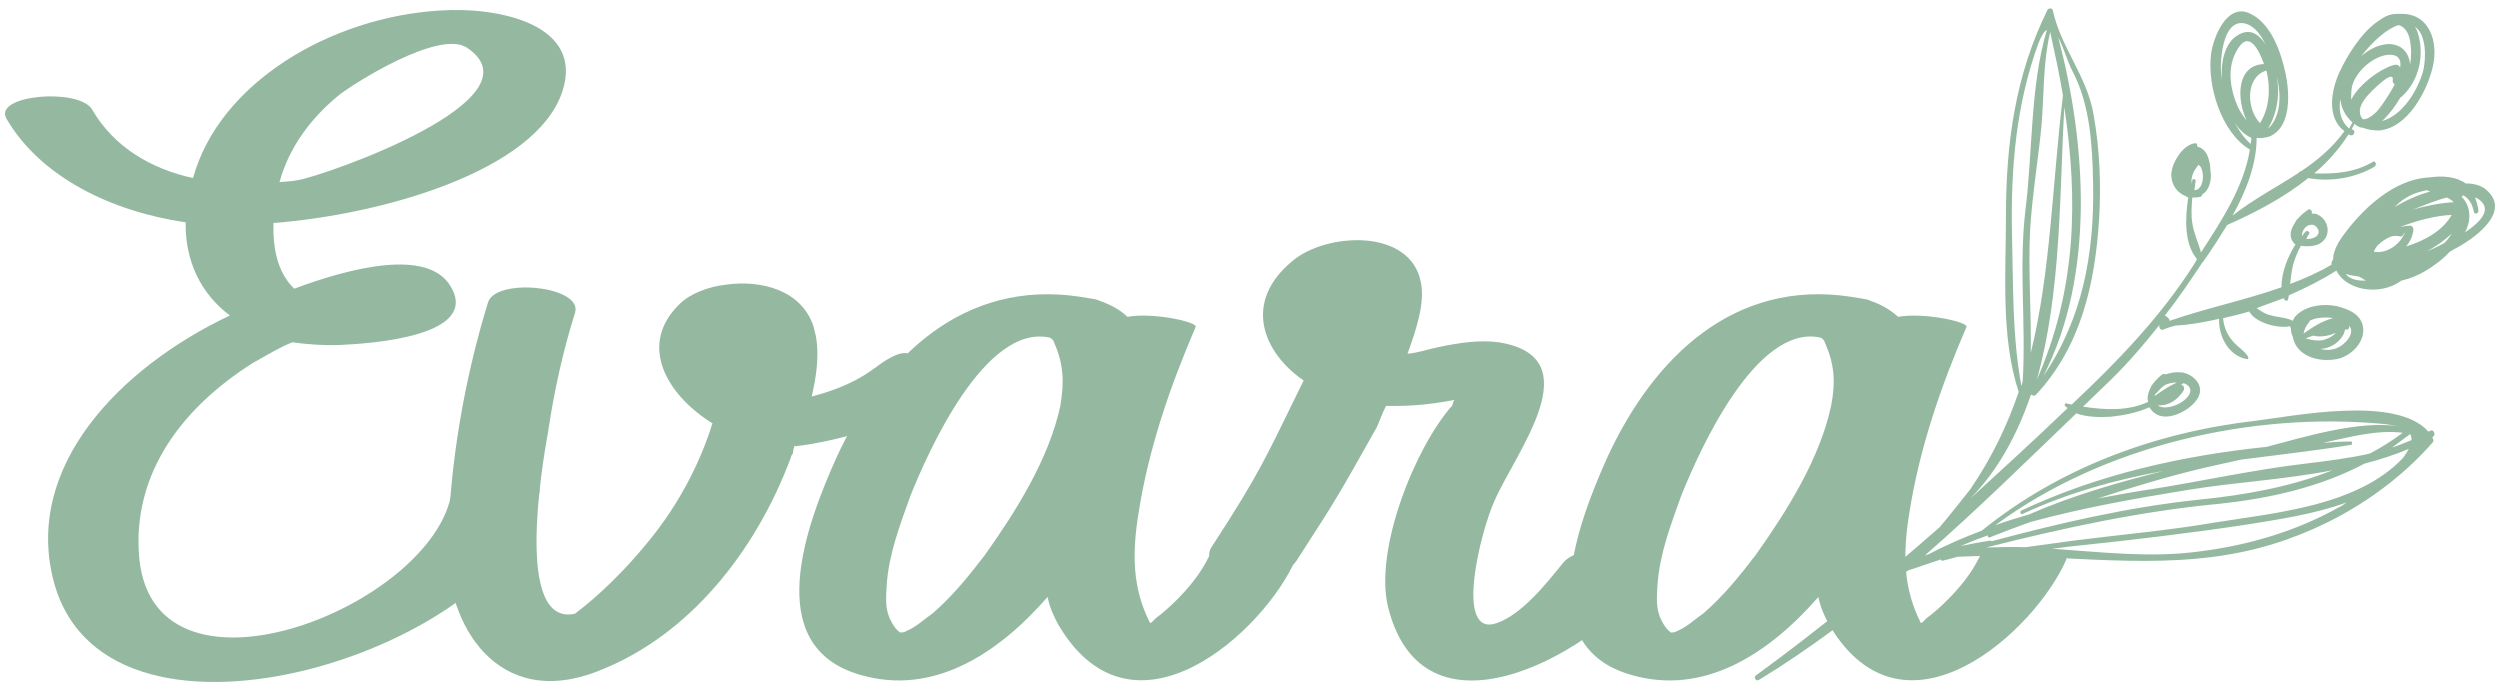 <?xml version="1.0" encoding="UTF-8" standalone="no" ?>
<!DOCTYPE svg PUBLIC "-//W3C//DTD SVG 1.1//EN" "http://www.w3.org/Graphics/SVG/1.1/DTD/svg11.dtd">
<svg xmlns="http://www.w3.org/2000/svg" xmlns:xlink="http://www.w3.org/1999/xlink" version="1.1" width="373" height="103" viewBox="0 0 373 103" xml:space="preserve">
<desc>Created with Fabric.js 5.2.4</desc>
<defs>
</defs>
<g transform="matrix(1 0 0 1 186.5 51.5)" id="a358886f-0612-46da-976e-9df85a283de4"  >
<rect style="stroke: none; stroke-width: 1; stroke-dasharray: none; stroke-linecap: butt; stroke-dashoffset: 0; stroke-linejoin: miter; stroke-miterlimit: 4; fill: rgb(255,255,255); fill-rule: nonzero; opacity: 1; visibility: hidden;" vector-effect="non-scaling-stroke"  x="-186.5" y="-51.5" rx="0" ry="0" width="373" height="103" />
</g>
<g transform="matrix(Infinity NaN NaN Infinity 0 0)" id="aba4333c-ca57-42ca-ae39-08d73f397d28"  >
</g>
<g transform="matrix(1 0 0 1 186.5 51.5)"  >
<g style="" vector-effect="non-scaling-stroke"   >
		<g transform="matrix(1 0 0 1 130.54 -0.12)"  >
<path style="stroke: none; stroke-width: 1; stroke-dasharray: none; stroke-linecap: butt; stroke-dashoffset: 0; stroke-linejoin: miter; stroke-miterlimit: 4; fill: rgb(149,185,160); fill-rule: nonzero; opacity: 1;" vector-effect="non-scaling-stroke"  transform=" translate(-316.35, -50.21)" d="M 362.3 64.8 C 362.4 64.7 362.4 64.4 362.3 64.3 C 362.3 64.2 362.2 64.2 362.2 64.1 C 362.2 64.1 362.3 64.1 362.3 64 C 362.8 63.7 362.4 62.8 361.9 63.1 C 361.8 63.2 361.7 63.2 361.6 63.2 C 356.8 57.8 341.6 60.9 335.9 61.6 C 321 63.3 306.6 68.6 295 78 C 292.3 79 289.6 80.2 287.1 81.5 C 286.9 81.6 286.7 81.6 286.5 81.7 C 294.3 74.9 301.7 67.6 309.1 60.5 C 310.7 61.1 312.7 61.1 314.3 61 C 316.2 60.8 318.2 60.4 320 59.6 C 320.2 59.9 320.4 60.2 320.7 60.4 C 322.6 62 326.3 60 327.3 58.1 C 328.2 56.3 326.6 54.7 324.9 54.4 C 324 54.3 323.2 54.4 322.4 54.7 C 322.3 54.6 322.1 54.6 321.9 54.7 C 321.4 55.1 321 55.5 320.6 56 C 320.5 56.1 320.4 56.3 320.3 56.4 C 319.9 57.2 319.6 58 319.8 58.8 C 316.7 60.2 313.4 60 310.1 59.5 C 311.1 58.5 312.1 57.6 313.1 56.6 C 316.2 53.7 318.9 50.6 321.5 47.3 C 321.4 47.6 321.6 48.2 322.1 48 C 322.7 47.7 323.3 47.6 323.9 47.4 C 326 47.3 328.2 46.9 330.4 46.4 C 330.3 49 331.8 51.9 334.5 52.4 C 334.8 52.5 334.8 52.1 334.7 52 C 334.1 51.1 333.2 50.6 332.5 49.8 C 331.6 48.8 331.1 47.6 331 46.3 C 332.3 46 333.6 45.7 334.9 45.3 C 335.8 47 339.2 47.9 341 47.5 C 341 47.6 341 47.7 341.1 47.7 C 341.1 48.2 341.2 48.7 341.4 49.1 C 341.5 49.6 341.7 50.2 342.1 50.7 C 343.4 52.4 346 52.8 348 52.4 C 350 52 352.1 50 351.9 47.8 C 351.7 45.7 349.6 44.9 347.9 44.5 C 346 44.1 343.5 44.4 342 45.8 C 341.7 46.1 341.5 46.4 341.4 46.7 C 340.5 46.2 339.3 46.2 338.2 45.9 C 337.3 45.7 336.7 45.3 336 44.8 C 337.4 44.3 338.7 43.8 340.1 43.3 C 340.1 43.4 340.1 43.4 340.1 43.5 C 340.2 43.7 340.6 43.8 340.7 43.5 C 340.7 43.3 340.8 43.1 340.8 42.9 C 343.3 41.8 345.7 40.6 347.9 39.2 C 349.3 42.1 354.3 43.1 357.6 40.7 C 358.9 40.4 360.1 39.9 361.1 39.3 C 362.3 38.6 363.7 37.6 364.8 36.4 C 365 36.3 365.2 36.2 365.3 36.1 C 368.1 34.7 374.3 30.5 370.2 27.1 C 369.5 26.5 368.4 26.2 367.2 26.2 C 365.8 25.2 363.8 25 361.8 25.3 C 356.5 25.5 351.6 30.1 348.6 34.4 C 347.8 35.6 347.4 36.7 347.4 37.6 L 347.3 37.7 C 347.2 37.9 347.1 38.1 347.2 38.3 C 345.2 39.5 343.1 40.4 341 41.2 C 341.1 40.3 341.2 39.4 341.4 38.5 C 341.7 37.4 342.1 36.4 342.6 35.5 C 343.2 35.6 343.9 35.6 344.4 35.5 C 345.2 35.4 345.9 35 346.3 34.3 C 347 33.1 346.4 31.5 345.2 30.9 C 344.9 30.7 344.6 30.7 344.2 30.7 C 344.4 30.4 344 29.9 343.7 30.1 C 343.3 30.4 342.7 30.8 342.2 31.4 L 342.1 31.5 L 342.1 31.5 C 341.9 31.7 341.8 31.9 341.7 32.1 C 341.1 33 340.8 34 341.4 34.9 C 341.5 35 341.6 35.2 341.8 35.3 C 340.6 37.2 339.7 39.5 339.7 41.7 C 334.3 43.6 328.5 44.8 323 46.7 C 323 46.6 323 46.5 322.9 46.4 C 322.8 46.2 322.5 46 322.3 45.9 C 324.3 43.4 326.1 40.7 327.9 38 C 327.9 38 327.9 38 328 37.9 C 328.7 36.9 329.4 35.9 330.1 34.8 C 330.6 34 331.1 33.2 331.6 32.4 C 335.7 30.6 340.1 28.3 343.7 25.4 C 347 26 350.7 25.4 353.6 23.7 C 354 23.4 353.7 22.7 353.3 23 C 350.6 24.6 347.6 24.8 344.6 24.7 C 346.6 23 348.3 21.1 349.7 18.9 C 349.8 18.9 349.9 19 350 19 C 350.5 19.2 350.8 18.4 350.4 18.2 C 350.3 18.2 350.3 18.1 350.2 18.1 C 350.3 17.8 350.5 17.6 350.6 17.3 C 351 17.7 351.5 17.9 351.9 17.9 C 352.6 18.2 353.5 18.3 354.3 18.3 C 358.6 17.9 361.5 12.3 362.3 8.7 C 363.1 5.2 361.9 1 357.8 0.9 C 357.5 0.9 357.2 0.9 356.9 0.9 C 355.8 0.9 354.9 1.4 354.1 2 C 351.5 3.8 349.5 7.2 348.4 9.5 C 347.1 12.3 346.4 16.4 349.1 18.4 C 347.3 20.9 345 22.8 342.6 24.4 L 342.6 24.4 C 342.4 24.4 342.3 24.5 342.3 24.6 C 339.1 26.7 335.6 28.5 332.4 31 C 334.4 27.4 336 23.4 336 19.4 C 336.6 19.5 337.2 19.4 337.9 19.2 C 341.3 17.8 340.9 12.5 340.3 9.7 C 339.6 6.5 338.1 2.2 334.9 0.8 C 331.5 -0.7 329.5 4.5 329.2 6.9 C 328.6 11.6 330.7 18.5 334.9 21.1 L 335 21.1 C 334.1 26.7 330.8 31.7 327.7 36.5 C 327.3 35 326.6 33.6 326.4 32.1 C 326.2 30.9 326.3 29.6 326.4 28.3 C 326.8 28.3 327.2 28.3 327.6 28.2 C 327.8 28.1 327.9 28 327.9 27.8 C 328.1 27.7 328.4 27.5 328.5 27.3 C 329.1 26.5 329.3 25.3 329.1 24.2 C 329.1 23.4 328.9 22.6 328.6 21.9 C 328.3 21.3 327.8 20.9 327.2 20.7 L 327.1 20.6 L 327.1 20.6 C 327.2 20.5 327.1 20.2 326.9 20.2 C 325.1 20.3 323.5 22.9 323.3 24.5 C 323.1 26 323.9 27.4 325.2 28 C 325.3 28 325.3 28 325.4 28.1 C 325.5 28.2 325.7 28.2 325.8 28.3 C 325.3 31.5 325.2 35.2 327.1 37.5 C 327 37.7 326.8 38 326.7 38.2 C 321.7 46.1 315.2 52.8 308.4 59.2 C 308.1 59.1 307.8 59.1 307.6 59 C 307.4 59 307.3 59.2 307.4 59.4 C 307.5 59.5 307.7 59.6 307.8 59.7 C 307.7 59.8 307.5 60 307.4 60.1 C 302.7 64.6 298 68.9 293.3 73.2 C 297.5 68.9 300.3 63.6 302.3 57.8 L 302.4 57.7 C 302.6 57.9 302.8 57.9 303 57.8 C 309.8 50.6 311.9 41.1 312.5 31.5 C 312.8 26.4 312.6 21.2 311.7 16.1 C 310.8 10.3 306.8 6 305.6 0.4 C 305.5 0 305 0 304.8 0.3 C 300 10 298.6 20.2 298.6 31 C 298.6 39.3 297.8 49.2 300.5 57.3 C 298.8 62.3 296.5 67.1 293.3 71.8 L 293.3 71.8 C 291.8 73.7 290.3 75.6 288.7 77.5 C 279.9 85.2 270.9 92.6 261.3 99.6 C 260.9 99.9 261.3 100.5 261.7 100.3 C 269.4 95.6 276.7 90.1 283.6 84.2 L 283.6 84.2 C 283.8 84.1 283.9 84 284.1 83.9 C 285.7 83.4 287.3 82.8 288.9 82.3 C 288.9 82.4 289 82.5 289.1 82.5 C 289.9 82.3 290.7 82.1 291.4 81.9 C 305 81.2 318.7 83.9 332.2 81.5 C 343.6 79.5 354.7 73.5 362.3 64.8 z M 325.1 56 C 325.7 56.2 326.2 56.6 326.1 57.3 C 325.7 58.8 323 60 321.6 59.5 C 321.5 59.5 321.4 59.4 321.3 59.3 C 322.9 59.4 324.2 58.5 325.1 57.1 C 325.3 56.7 325.1 56.3 324.7 56.2 C 324.8 56.2 324.9 56.1 325.1 56 z M 320.8 57.9 C 320.8 57.8 320.8 57.7 320.9 57.6 C 321.3 57.3 321.6 56.8 322 56.5 C 322.5 56.1 323.3 55.9 324 55.9 C 324 55.9 324 55.9 324.1 55.9 C 322.8 56.5 321.8 57.2 320.8 57.9 L 320.8 57.9 z M 348.8 49 C 349 48.7 349.1 48.4 349.2 48 C 349.3 48 349.3 48 349.3 48 C 349.7 48.1 349.9 47.7 349.8 47.4 C 350.8 48.6 349.1 50.3 348.1 50.7 C 347.3 51.1 346.4 51.1 345.5 50.9 C 346.9 50.8 348.1 50.1 348.8 49 z M 344.9 49 C 345.9 49.1 346.9 48.9 347.8 48.5 C 347.3 49.1 346.5 49.4 345.8 49.6 C 345.2 49.7 344.1 49.6 343.3 49.3 C 343.7 49.2 344.1 49 344.5 48.9 C 344.6 48.9 344.8 49 344.9 49 z M 346.3 46.2 C 346.6 46.2 347 46.2 347.4 46.3 C 345.8 46.7 344.4 47.6 343 48.6 C 343.1 48 343.4 47.4 343.9 46.8 L 343.9 46.7 C 344.6 46.3 345.6 46.2 346.3 46.2 z M 354 35.5 C 354.6 34.9 355.3 34.4 356.1 34.1 C 356.5 34 357 34 357.4 34.1 C 357.7 34.2 357.9 33.9 358 33.6 L 358.1 33.6 C 357.3 35.4 355.4 36.7 353.5 36.4 C 353.6 36 353.8 35.8 354 35.5 z M 352 40.7 C 350.6 40.7 349.7 40.3 349.3 39.7 C 349.9 39.9 350.6 40 351.3 40.1 C 351.6 40.3 352 40.5 352.3 40.7 C 352.2 40.7 352.1 40.7 352 40.7 z M 358.3 35.6 C 358.9 34.9 359.3 34 359.4 33.1 C 359.4 32.8 359.2 32.5 358.9 32.5 C 358.4 32.5 357.9 32.6 357.4 32.7 L 357.4 32.7 C 360 31.7 362.7 31 365.1 30.9 C 363.8 33.2 361.2 34.7 358.3 35.6 z M 361.4 36.3 C 362.8 35.6 364 34.7 365.1 33.7 C 364.8 34.2 364.4 34.7 364 35.1 C 362.9 35.7 362 36.1 361.4 36.3 z M 366.9 28 C 367.7 28.5 368.2 29.3 368.4 30.4 C 368.5 30.9 369.1 30.7 369.1 30.3 C 369 29.5 368.8 28.9 368.6 28.3 C 368.7 28.3 368.8 28.4 368.9 28.4 C 371.3 29.9 369.6 31.8 367.1 33.5 C 367.4 32.9 367.6 32.3 367.7 31.7 C 367.9 30.2 367.4 29 366.6 28.2 C 366.7 28 366.8 28 366.9 28 z M 364.4 28.3 C 364.8 28.5 365.1 28.7 365.4 29 C 363.5 29.1 361.4 29.5 359.3 30.1 C 361.1 29.4 362.8 28.7 364.4 28.3 z M 356.6 29.7 C 357.6 28.7 358.8 27.9 360.2 27.5 C 360.6 27.4 361 27.3 361.4 27.2 L 361.4 27.2 C 361.5 27.3 361.7 27.3 361.9 27.4 C 360.1 27.9 358.3 28.7 356.6 29.7 z M 343.8 33.8 C 344.1 33.5 343.5 33.1 343.3 33.4 C 343.1 33.6 342.9 33.8 342.8 34.1 C 342.7 33.5 343 32.9 343.6 32.5 C 343.9 32.4 344.2 32.3 344.5 32.4 C 345 32.6 345.4 33.2 345.2 33.7 C 345 34.3 344.1 34.5 343.4 34.5 C 343.5 34.3 343.6 34 343.8 33.8 z M 360.8 9.6 C 359.9 12.5 357.8 16 354.7 16.9 L 354.7 16.9 C 355.8 15.9 356.8 14.5 357.5 13.3 C 357.6 13.3 357.7 13.3 357.7 13.2 C 360.3 10.8 361.1 6.9 360 3.6 C 359.9 3.3 359.8 3.1 359.6 2.8 C 361.4 4 361.3 7.7 360.8 9.6 z M 351.6 7.2 C 353.4 4.9 355.5 3.1 357.1 2.6 C 357.2 2.6 357.2 2.6 357.3 2.6 C 358.1 2.9 358.7 3.7 358.9 5 C 359.1 6.1 359.1 7.3 358.9 8.4 C 358.7 6.7 357.7 5.4 355.6 5.4 C 354.1 5.5 352.8 6.2 351.6 7.2 z M 350.4 11.2 C 351.2 9.1 353.8 6.9 356.1 7 C 357.3 7.1 357.6 7.9 357.4 9 L 357.4 8.9 C 357.3 8.6 356.9 8.4 356.6 8.5 C 354.8 8.9 351.4 11.2 350.1 13.7 C 350.1 12.8 350.1 11.9 350.4 11.2 z M 348.5 13.6 C 348.6 15 349.3 16.2 350.3 17.1 C 350.1 17.4 350 17.7 349.8 18 C 348.5 16.9 348.2 15.3 348.5 13.6 z M 351.6 16.3 C 351.5 16.1 351.4 15.8 351.4 15.4 C 351.4 14.3 352.5 13.1 353.2 12.4 C 353.9 11.7 356.6 9.1 356.3 10.9 C 356.3 11.1 356.4 11.3 356.6 11.4 C 355.7 13.2 354.3 15.1 353.9 15.5 C 353.6 15.8 352.5 16.8 351.8 16.6 C 351.8 16.5 351.7 16.4 351.6 16.3 z M 338.7 16.7 C 338.4 17.3 338 17.8 337.7 18 C 339.1 15.7 339.5 12.8 339 10.2 C 339.5 12.3 339.7 14.7 338.7 16.7 z M 337.3 9.4 C 337.3 9.4 337.4 9.4 337.4 9.3 C 337.4 9.4 337.4 9.4 337.5 9.5 C 338.1 12.1 337.9 15 336.5 17.2 C 334.5 15.1 334.3 10.5 337.3 9.4 z M 330.8 10.8 C 330.4 8.7 330.7 1.2 334.5 2.4 C 335.7 2.8 336.6 4 337.3 5.4 C 336.3 3.9 334.9 2.9 333 4.2 C 331.2 5.4 330.6 8.2 330.8 11.1 C 330.8 11 330.8 10.9 330.8 10.8 z M 333.2 6.1 C 334.9 3.3 336.4 6.4 337.1 8.4 C 337 8.4 337 8.4 336.9 8.4 C 333 8.7 333 13.6 334.5 16.8 C 334 16.2 333.5 15.4 333.2 14.8 C 332 12 331.5 8.8 333.2 6.1 z M 332.7 17.1 C 333.4 18.2 334.3 19 335.2 19.4 C 335.2 19.7 335.2 20 335.1 20.3 C 334.2 19.5 333.4 18.4 332.7 17.1 z M 326.7 27.2 C 326.8 26.8 326.8 26.3 326.9 25.9 C 327 25.6 326.5 25.4 326.4 25.7 C 326.4 25.9 326.3 26.1 326.3 26.3 C 326.3 26.2 326.3 26.2 326.3 26.1 C 326.2 25.2 326.6 24.3 327.2 23.6 C 327.3 23.5 327.3 23.5 327.3 23.4 C 327.4 23.4 327.5 23.6 327.7 23.8 C 328.1 24.7 328.1 25.9 327.6 26.7 C 327.3 27.1 327 27.2 326.7 27.2 z M 299.5 33.7 C 299.3 24 300.1 14.5 303.4 5.4 C 303.9 4.1 304.3 3.5 304.7 3.3 C 302.2 11.7 302.6 21.5 301.5 30.2 C 300.5 38.7 301.6 47.2 301.1 55.7 C 301 55.9 301 56.2 300.9 56.4 C 299.5 48.8 299.7 41.2 299.5 33.7 z M 305.2 3.6 C 305.9 6.8 306.6 10 307.1 13.1 C 305.5 26.3 305.3 39.3 302.3 51.5 C 302.4 45.4 301.9 39.3 302.2 33.2 C 302.5 28 303.4 22.8 303.9 17.6 C 304.3 12.9 304.1 8.3 305.2 3.6 z M 307.3 14.8 C 309.4 28.7 309.1 42.1 303.2 55.5 C 306.9 42.4 306.6 27.2 307.3 14.8 z M 306.4 4.4 C 307.2 5.9 307.9 8.3 308.5 9.4 C 311.2 14.5 311.5 20.7 311.6 26.3 C 311.8 36.7 310 46.4 304.2 54.9 C 311.9 39.9 310.6 20.3 306.4 4.4 z M 358.9 63.6 C 359.1 63.9 359.1 64.1 359.1 64.5 C 358.1 64.9 357.2 65.3 356.2 65.6 C 357.1 64.9 358 64.3 358.9 63.6 z M 350 64.7 C 348.6 64.7 347.3 64.8 345.9 64.9 C 349.7 64.1 353.9 62.9 357.8 63.4 C 356.2 64.6 354.6 65.6 352.9 66.5 C 349.8 67.2 346.6 67.6 343.3 68 C 335.6 68.9 328 70.6 320.4 71.8 C 317.7 72.2 315 72.7 312.3 73.2 C 317.5 71.5 322.8 69.9 328.3 68.6 C 330.1 68.2 331.9 67.8 333.7 67.4 C 339.1 66.7 344.6 66.1 350.1 65.2 C 350.3 65.2 350.3 64.6 350 64.7 z M 355.1 62.1 C 355.8 62.2 356.5 62.3 357 62.4 C 351.2 61.6 343.5 63.9 337.5 65.5 C 324.9 66.8 312.4 69.6 300.9 75 C 300.6 75.2 300.8 75.7 301.1 75.5 C 308 72.3 315 70.4 322.1 69.1 C 315.3 70.8 308.4 72.8 302 75.6 C 300.3 76.1 298.6 76.6 297 77.2 C 313.1 65.3 335.3 60.2 355.1 62.1 z M 296.2 79.5 C 294.8 79.7 293.3 80 291.8 80.3 C 293.2 79.7 294.5 79.2 295.9 78.7 C 295.8 78.9 296 79.1 296.2 79 C 298.2 78.2 300.3 77.4 302.3 76.7 C 310 74.6 317.9 73.2 325.9 71.9 C 332.6 70.8 340.1 70.4 347.3 69 C 341 71.5 334.2 72.7 327.2 73.4 C 316.8 74.5 306.5 76.9 296.4 79.6 C 296.5 79.5 296.4 79.5 296.2 79.5 z M 348.3 74.5 C 341.9 78.1 334.7 80.2 327.5 81.1 C 320.2 82.1 312.9 81.2 305.5 80.7 C 306.6 80.6 307.7 80.4 308.8 80.3 C 317.4 79.4 325.9 78.4 334.5 77.1 C 338.8 76.4 344.5 75.6 349.4 73.8 C 349 74.1 348.6 74.4 348.3 74.5 z M 329.7 76.8 C 322.7 78 315.6 78.6 308.6 79.5 C 306.2 79.8 303.7 80.2 301.3 80.5 C 299.6 80.4 297.9 80.5 296.1 80.5 L 296 80.5 C 295.9 80.5 295.8 80.5 295.7 80.5 C 307.2 77.6 318.7 75.1 330.4 74 C 338 73.2 345.5 71.5 352.1 68 C 354.4 67.4 356.6 66.7 358.7 65.8 C 358.5 66.2 358.2 66.7 357.8 67.2 C 351 74.3 339.1 75.3 329.7 76.8 z" stroke-linecap="round" />
</g>
		<g transform="matrix(1 0 0 1 -143.91 0.12)"  >
<path style="stroke: none; stroke-width: 1; stroke-dasharray: none; stroke-linecap: butt; stroke-dashoffset: 0; stroke-linejoin: miter; stroke-miterlimit: 4; fill: rgb(149,185,160); fill-rule: nonzero; opacity: 1;" vector-effect="non-scaling-stroke"  transform=" translate(-41.89, -50.45)" d="M 40.1 32.1 C 40 35.9 40.7 39.5 43.2 41.9 C 51.8 38.7 63.1 35.9 66.5 41.5 C 71.1 49 54.6 50.1 50 50.3 C 47.5 50.4 45.1 50.2 42.9 49.9 C 40.9 50.7 39 51.9 37 53 C 26.4 59.7 19.4 69.3 20 81 C 21.1 106.4 64.1 89.5 66.7 72.2 C 67.3 68.2 80.4 68.7 79.8 72.2 C 76.2 95.2 15.7 115.3 7.4 85.9 C 2.6 68.5 17.3 53.6 33.6 45.9 C 29.3 42.7 26.9 37.8 27 32 C 16 30.4 5.4 25.3 0.3 16.6 C -1.9 13 10.9 11.9 13 15.1 C 16.3 20.8 21.8 24 28.1 25.4 C 32 11.2 48.6 1.4 64.9 0.4 C 73.8 -0.2 86.5 2.5 83.2 12.5 C 79.2 24.5 55.9 30.9 40.1 32.1 z M 68.9 5.9 C 64.7 3.3 52.2 11.2 49.9 13 C 45.6 16.5 42.4 20.9 41 26 C 42 25.9 42.8 25.9 43.8 25.7 C 47.8 25 80.6 13.6 68.9 5.9 z" stroke-linecap="round" />
</g>
		<g transform="matrix(1 0 0 1 -84.65 20.46)"  >
<path style="stroke: none; stroke-width: 1; stroke-dasharray: none; stroke-linecap: butt; stroke-dashoffset: 0; stroke-linejoin: miter; stroke-miterlimit: 4; fill: rgb(149,185,160); fill-rule: nonzero; opacity: 1;" vector-effect="non-scaling-stroke"  transform=" translate(-101.15, -70.8)" d="M 136.1 57.6 C 135.1 62.9 119.6 65.3 118.1 65.4 C 118 65.4 118 65.4 117.8 65.4 L 117.8 65.5 C 117.8 65.6 117.7 65.8 117.7 65.8 C 117.7 66.1 117.6 66.2 117.6 66.5 C 117.5 66.6 117.3 66.9 117.3 67.1 C 112 81.3 102 93.7 88.7 98.9 C 73.5 105 65.8 91.9 66.1 80.5 C 66.4 67.9 68.6 55.4 72.1 44 C 73.2 40.2 86.3 41.5 85.1 45.5 C 83.3 51.2 82 57.1 81.1 63.1 C 80.1 68.7 76.1 92.4 85.1 90.4 C 88.9 87.5 92.4 84 95.4 80.4 C 100 75 103.5 68.7 105.6 62 C 98.8 57.8 94.4 50.3 100.7 44.2 C 102.2 42.7 104.9 41.6 107.7 41.3 C 112.9 40.6 118.9 42.1 120.7 47.6 C 120.8 48.2 121 48.7 121.1 49.4 C 121.5 52 121.1 55.1 120.4 58 C 127 56.3 129.6 53.8 129.9 53.7 C 136.6 48.6 136.4 53.5 136.1 57.6 z" stroke-linecap="round" />
</g>
		<g transform="matrix(1 0 0 1 -30.22 21.21)"  >
<path style="stroke: none; stroke-width: 1; stroke-dasharray: none; stroke-linecap: butt; stroke-dashoffset: 0; stroke-linejoin: miter; stroke-miterlimit: 4; fill: rgb(149,185,160); fill-rule: nonzero; opacity: 1;" vector-effect="non-scaling-stroke"  transform=" translate(-155.58, -71.54)" d="M 192.6 82.3 C 188 92.9 168.5 110.9 157.3 92.2 C 156.5 90.8 155.9 89.4 155.6 87.9 C 148.1 96.5 138.4 102.7 127.6 99.5 C 112.7 95.2 119.7 76.9 124.1 67.1 C 131.1 51.9 143.2 40.5 160.4 43.1 C 161.2 43.2 162.1 43.4 162.8 43.5 C 163.2 43.6 163.5 43.8 163.9 43.9 C 165.4 44.5 166.6 45.2 167.5 46.1 C 171.5 45.4 178 46.9 177.7 47.6 C 173.9 56.4 170.7 65.7 169.2 75.2 C 168.2 81.3 168.2 86.5 170.9 91.8 C 171.2 91.7 171.3 91.5 171.7 91.1 C 172.8 90.3 173.9 89.3 174.9 88.3 C 176.7 86.5 178.4 84.4 179.5 82.2 C 180.8 78.8 193 81.2 192.6 82.3 z M 156.6 50 C 156.5 49.6 156.2 49.3 155.9 49.2 C 146.3 47.1 137.8 66.1 135.1 72.9 C 133.6 77.1 131.9 81.5 131.6 86.1 C 131.5 87.9 131.3 89.7 132.2 91.4 C 132.5 92 132.9 92.7 133.6 93.2 C 134.2 93.2 134.3 93.1 134.7 92.9 C 136.1 92.3 137.2 91.2 138.5 90.3 C 141.4 87.8 143.9 84.7 146.2 81.7 C 150.9 75.1 155.8 67.3 157.5 59.4 C 158.1 55.8 158 53.2 156.6 50 z M 155.6 49 C 155.6 49 155.7 49 155.9 49.1 C 155.7 49 155.6 49 155.6 49 z" stroke-linecap="round" />
</g>
		<g transform="matrix(1 0 0 1 26.56 17.18)"  >
<path style="stroke: none; stroke-width: 1; stroke-dasharray: none; stroke-linecap: butt; stroke-dashoffset: 0; stroke-linejoin: miter; stroke-miterlimit: 4; fill: rgb(149,185,160); fill-rule: nonzero; opacity: 1;" vector-effect="non-scaling-stroke"  transform=" translate(-212.36, -67.51)" d="M 244.2 86.5 C 236 96.7 211.6 110.3 206.4 89.4 C 204.3 80.9 210.4 65.6 216 59.3 C 216.1 59 216.1 58.7 216.3 58.5 C 214.2 58.9 212 59.2 210.3 59.3 C 208.9 59.4 207.5 59.4 206.1 59.4 C 205.5 60.5 205.1 61.8 204.7 62.6 C 198.8 73.1 198.8 73.1 192.8 82.4 C 190.2 86.6 177.3 84.6 180.1 80.4 C 187.5 69 188 67.4 193.8 55.6 C 187.7 51.4 184.7 43.9 192.1 37.8 C 197.1 33.5 209.8 32.8 211.3 41 C 211.9 43.9 210.7 47.8 209.3 51.6 C 210.8 51.5 212.5 50.9 214 50.6 C 216.9 50 220 49.5 222.9 49.9 C 236.8 52.1 225.5 66.2 222.3 73.5 C 220.2 78.1 216.2 94 222.6 91.8 C 226.4 90.5 230.1 85.8 232.6 82.7 C 235.8 79.1 248.3 81.5 244.2 86.5 z" stroke-linecap="round" />
</g>
		<g transform="matrix(1 0 0 1 84.78 21.21)"  >
<path style="stroke: none; stroke-width: 1; stroke-dasharray: none; stroke-linecap: butt; stroke-dashoffset: 0; stroke-linejoin: miter; stroke-miterlimit: 4; fill: rgb(149,185,160); fill-rule: nonzero; opacity: 1;" vector-effect="non-scaling-stroke"  transform=" translate(-270.58, -71.54)" d="M 307.6 82.3 C 303 92.9 283.5 110.9 272.3 92.2 C 271.5 90.8 270.9 89.4 270.6 87.9 C 263.1 96.5 253.4 102.7 242.6 99.5 C 227.7 95.2 234.7 76.9 239.1 67.1 C 246.1 51.9 258.2 40.5 275.4 43.1 C 276.2 43.2 277.1 43.4 277.8 43.5 C 278.2 43.6 278.5 43.8 278.9 43.9 C 280.4 44.5 281.5 45.2 282.5 46.1 C 286.5 45.4 293 46.9 292.7 47.6 C 288.9 56.4 285.7 65.7 284.2 75.2 C 283.2 81.3 283.2 86.5 285.9 91.8 C 286.2 91.7 286.3 91.5 286.7 91.1 C 287.8 90.3 288.9 89.3 289.9 88.3 C 291.7 86.5 293.4 84.4 294.5 82.2 C 295.9 78.8 308 81.2 307.6 82.3 z M 271.6 50 C 271.5 49.6 271.2 49.3 270.9 49.2 C 261.3 47.1 252.8 66.1 250.1 72.9 C 248.6 77.1 246.9 81.5 246.6 86.1 C 246.5 87.9 246.3 89.7 247.2 91.4 C 247.5 92 247.9 92.7 248.6 93.2 C 249.2 93.2 249.3 93.1 249.7 92.9 C 251.1 92.3 252.2 91.2 253.5 90.3 C 256.4 87.8 258.9 84.7 261.2 81.7 C 265.9 75.1 270.8 67.3 272.5 59.4 C 273.2 55.8 273 53.2 271.6 50 z M 270.7 49 C 270.7 49 270.8 49 271 49.1 C 270.8 49 270.7 49 270.7 49 z" stroke-linecap="round" />
</g>
</g>
</g>
</svg>